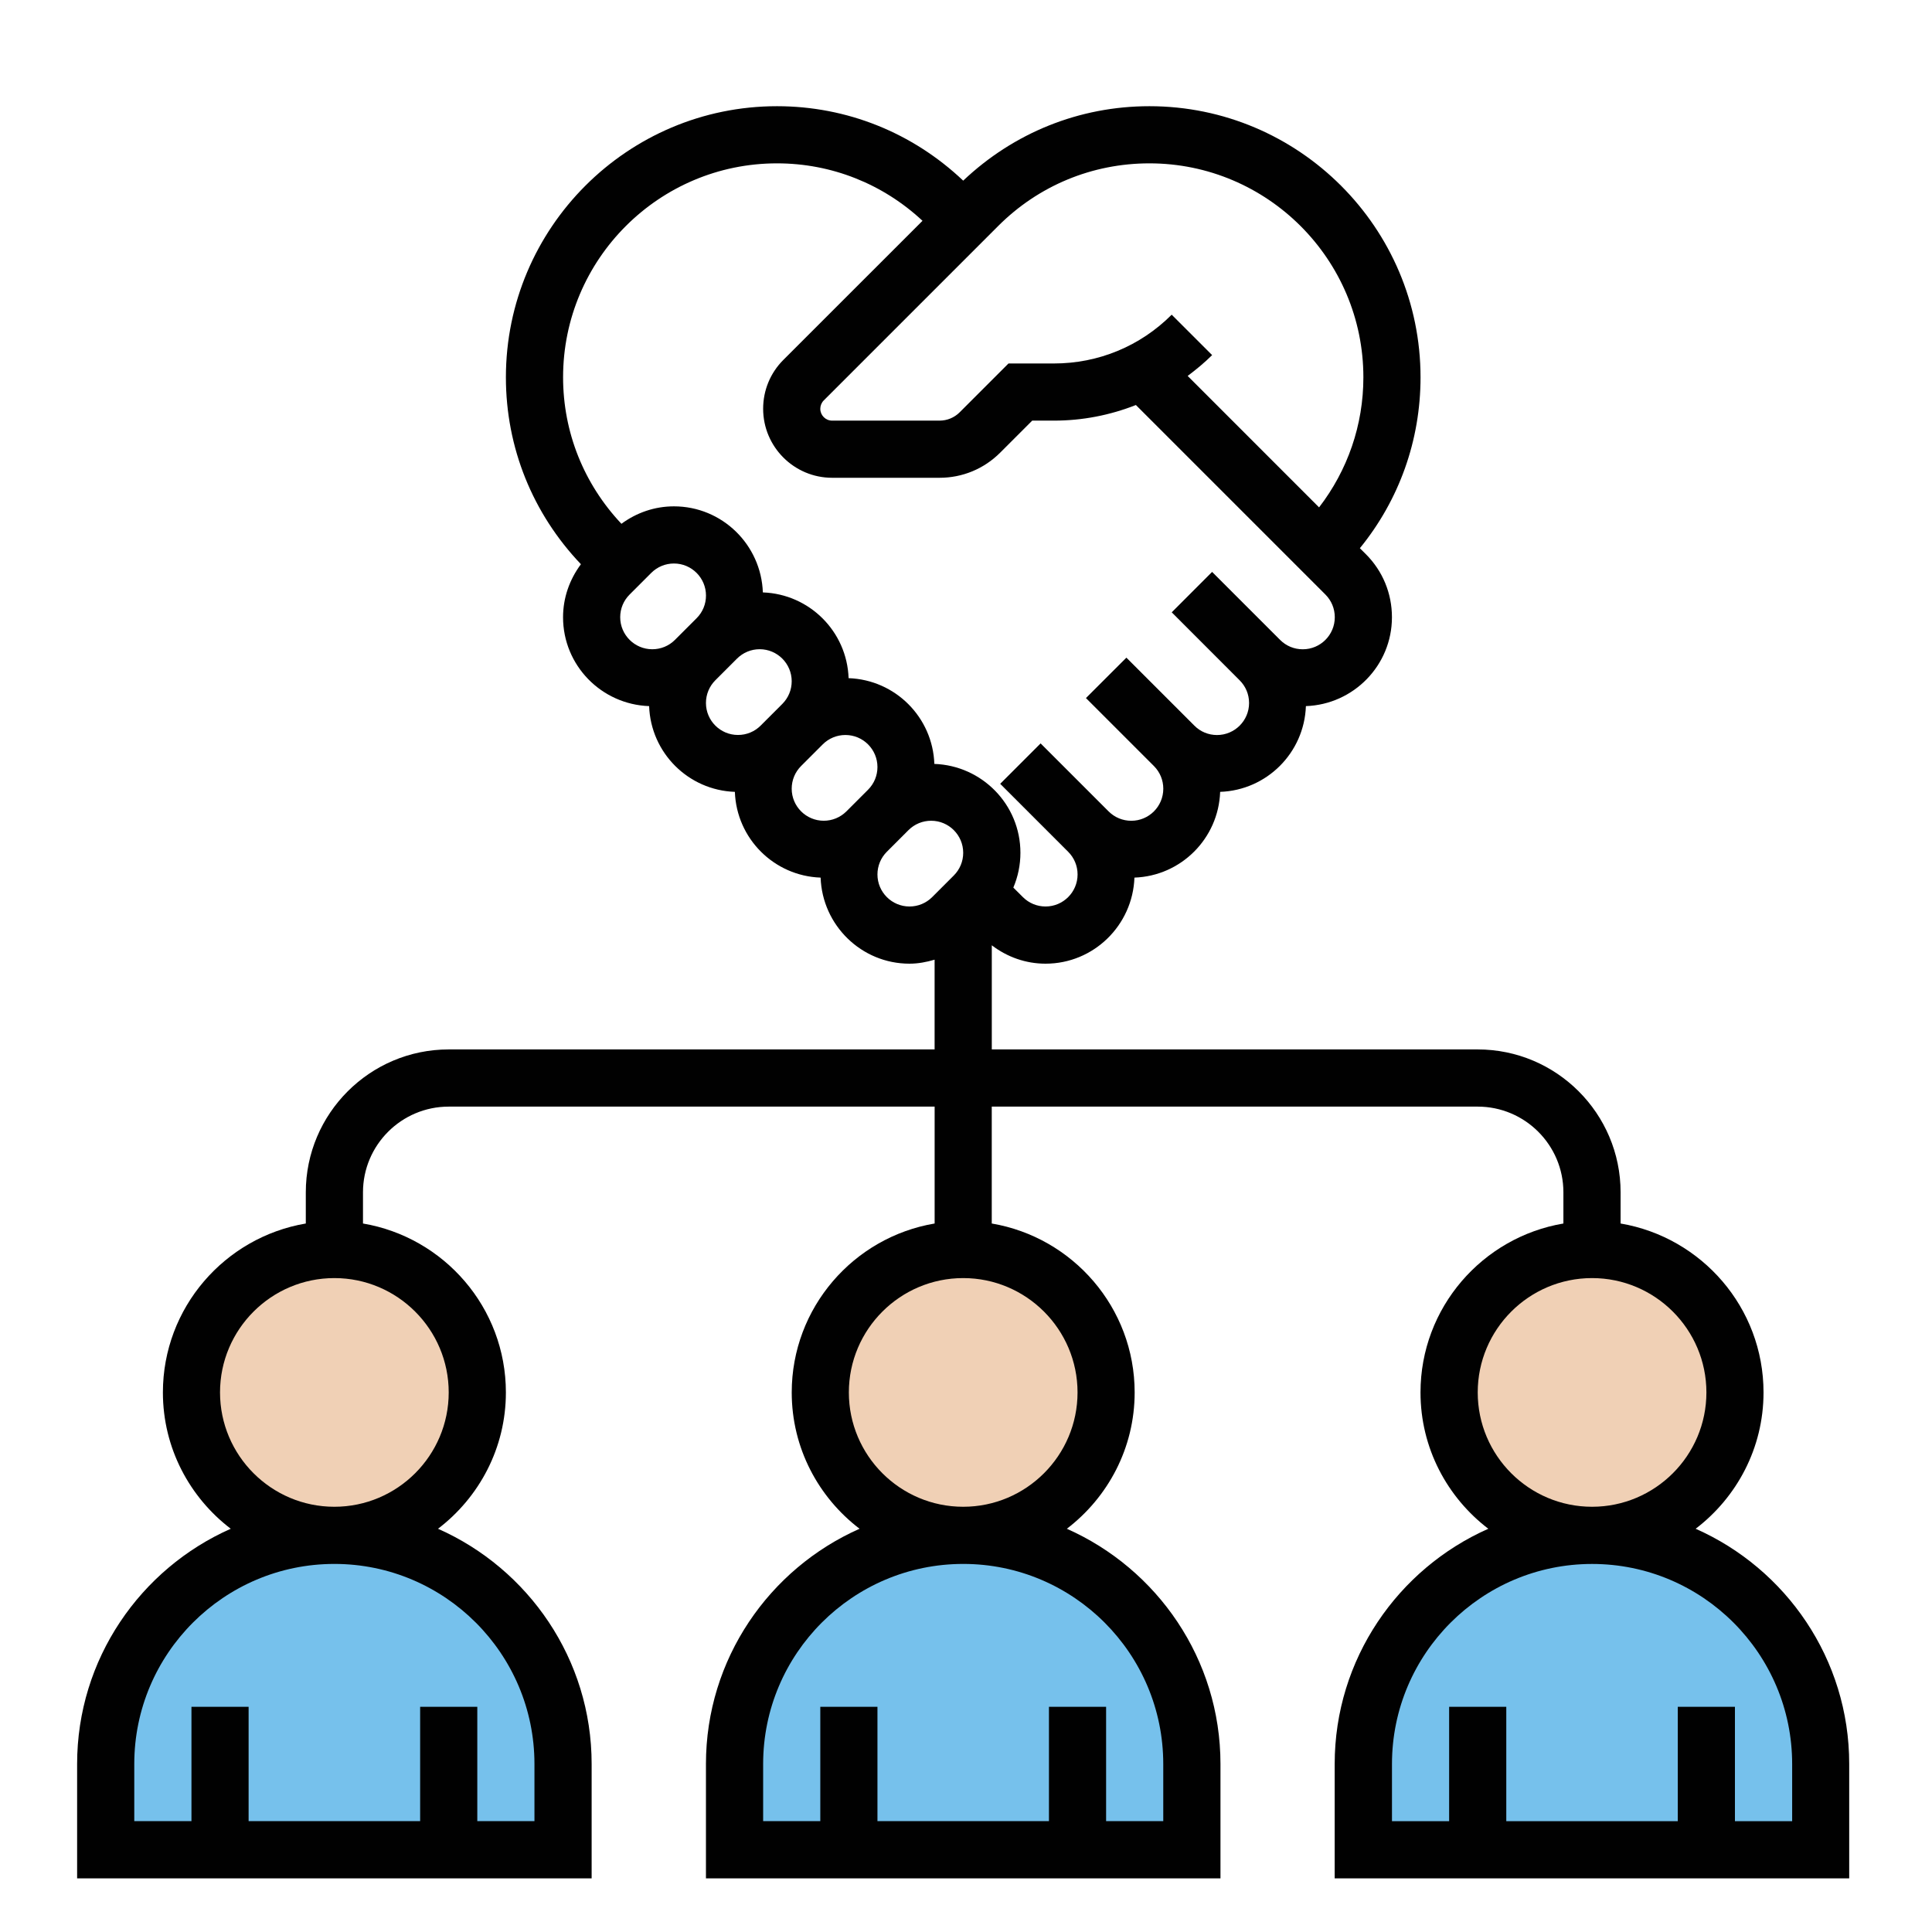 <?xml version="1.0" encoding="utf-8"?>
<!-- Generator: Adobe Illustrator 16.0.0, SVG Export Plug-In . SVG Version: 6.00 Build 0)  -->
<!DOCTYPE svg PUBLIC "-//W3C//DTD SVG 1.1//EN" "http://www.w3.org/Graphics/SVG/1.1/DTD/svg11.dtd">
<svg version="1.1" id="Layer_1" xmlns="http://www.w3.org/2000/svg" xmlns:xlink="http://www.w3.org/1999/xlink" x="0px" y="0px"
	 width="60px" height="60px" viewBox="0 0 60 60" enable-background="new 0 0 60 60" xml:space="preserve">
<path fill="#76C1EC" d="M29.913,47.681c3.924,0,7.102,3.179,7.102,7.102v2.664h-3.551h-7.102h-3.551v-2.664
	C22.812,50.859,25.99,47.681,29.913,47.681z"/>
<path fill="#76C1EC" d="M49.442,47.681c3.923,0,7.102,3.179,7.102,7.102v2.664h-3.551h-7.102h-3.551v-2.664
	C42.341,50.859,45.519,47.681,49.442,47.681z"/>
<path fill="#76C1EC" d="M10.384,47.681c3.923,0,7.102,3.179,7.102,7.102v2.664h-3.551H6.833H3.283v-2.664
	C3.283,50.859,6.461,47.681,10.384,47.681z"/>
<circle fill="#F0D0B5" cx="10.384" cy="43.242" r="4.438"/>
<circle fill="#F0D0B5" cx="29.913" cy="43.242" r="4.438"/>
<circle fill="#F0D0B5" cx="49.442" cy="43.242" r="4.438"/>
<path fill="#010101" d="M52.66,47.477c1.278-0.975,2.108-2.507,2.108-4.233c0-2.635-1.924-4.821-4.439-5.247v-0.968
	c0-2.446-1.99-4.438-4.438-4.438H30.801v-3.234c0.479,0.365,1.056,0.571,1.669,0.571c1.494,0,2.707-1.191,2.761-2.673
	c1.447-0.051,2.61-1.214,2.662-2.663c1.449-0.051,2.611-1.214,2.663-2.663c1.481-0.052,2.672-1.266,2.672-2.76
	c0-0.741-0.287-1.436-0.81-1.959l-0.186-0.185c1.22-1.497,1.884-3.35,1.884-5.307c0-4.643-3.777-8.42-8.42-8.42
	c-2.173,0-4.213,0.824-5.783,2.312c-1.57-1.487-3.611-2.312-5.783-2.312c-4.642,0-8.419,3.777-8.419,8.42
	c0,2.181,0.83,4.23,2.33,5.804c-0.354,0.476-0.555,1.044-0.555,1.647c0,1.495,1.191,2.708,2.673,2.76
	c0.052,1.449,1.214,2.612,2.663,2.663c0.052,1.449,1.214,2.612,2.663,2.663c0.052,1.481,1.267,2.673,2.76,2.673
	c0.27,0,0.529-0.05,0.78-0.124v2.787h-15.09c-2.447,0-4.438,1.991-4.438,4.438v0.968c-2.515,0.426-4.438,2.612-4.438,5.247
	c0,1.727,0.831,3.259,2.107,4.233c-2.805,1.241-4.771,4.047-4.771,7.306v3.551h15.979v-3.551c0-3.259-1.965-6.064-4.771-7.306
	c1.278-0.975,2.108-2.507,2.108-4.233c0-2.635-1.923-4.821-4.438-5.247v-0.968c0-1.468,1.194-2.662,2.663-2.662h15.09v3.63
	c-2.515,0.425-4.438,2.612-4.438,5.247c0,1.727,0.83,3.259,2.107,4.233c-2.805,1.241-4.771,4.047-4.771,7.306v3.551h15.979v-3.551
	c0-3.259-1.967-6.064-4.771-7.306c1.276-0.975,2.106-2.507,2.106-4.233c0-2.635-1.924-4.821-4.438-5.247v-3.63h15.091
	c1.468,0,2.662,1.194,2.662,2.662v0.968c-2.514,0.425-4.438,2.612-4.438,5.247c0,1.727,0.83,3.259,2.106,4.233
	c-2.804,1.241-4.771,4.047-4.771,7.306v3.551h15.979v-3.551C57.431,51.523,55.466,48.718,52.66,47.477L52.66,47.477z M35.696,5.073
	c3.664,0,6.645,2.981,6.645,6.645c0,1.481-0.488,2.885-1.376,4.039l-4.081-4.082c0.264-0.198,0.521-0.41,0.76-0.647l-1.256-1.255
	c-0.978,0.978-2.276,1.515-3.659,1.515H31.32l-1.515,1.515c-0.167,0.168-0.392,0.26-0.628,0.26h-3.335
	c-0.202,0-0.367-0.165-0.367-0.367c0-0.097,0.039-0.192,0.107-0.26l5.416-5.416C32.253,5.764,33.921,5.073,35.696,5.073z
	 M24.13,5.073c1.693,0,3.287,0.636,4.519,1.784l-4.323,4.322c-0.403,0.404-0.626,0.942-0.626,1.516c0,1.181,0.961,2.143,2.143,2.143
	h3.335c0.711,0,1.38-0.277,1.883-0.78l0.995-0.995h0.673c0.887,0,1.746-0.169,2.547-0.485l5.887,5.887
	c0.187,0.188,0.29,0.438,0.29,0.704c0,0.549-0.445,0.995-0.994,0.995c-0.267,0-0.516-0.103-0.704-0.291l-2.112-2.112l-1.254,1.255
	l2.11,2.112c0.188,0.188,0.292,0.438,0.292,0.704c0,0.549-0.447,0.995-0.996,0.995c-0.265,0-0.516-0.103-0.702-0.291l-2.112-2.112
	l-1.256,1.255l2.112,2.112c0.187,0.188,0.29,0.438,0.29,0.704c0,0.549-0.445,0.995-0.994,0.995c-0.267,0-0.516-0.104-0.704-0.291
	l-2.112-2.112l-1.255,1.255l2.111,2.111c0.188,0.188,0.292,0.438,0.292,0.704c0,0.549-0.447,0.995-0.994,0.995
	c-0.267,0-0.516-0.104-0.704-0.291l-0.297-0.296c0.143-0.337,0.22-0.702,0.22-1.081c0-1.495-1.191-2.708-2.673-2.76
	c-0.051-1.449-1.214-2.612-2.663-2.663c-0.051-1.449-1.214-2.611-2.663-2.663c-0.052-1.482-1.266-2.673-2.761-2.673
	c-0.597,0-1.16,0.195-1.631,0.542c-1.166-1.237-1.812-2.842-1.812-4.55C17.486,8.054,20.467,5.073,24.13,5.073L24.13,5.073z
	 M19.261,19.168c0-0.267,0.104-0.516,0.292-0.704l0.673-0.673c0.188-0.187,0.438-0.291,0.704-0.291c0.549,0,0.995,0.447,0.995,0.995
	c0,0.267-0.103,0.516-0.291,0.704l-0.673,0.673c-0.188,0.188-0.438,0.291-0.704,0.291C19.708,20.163,19.261,19.717,19.261,19.168z
	 M21.924,21.831c0-0.266,0.104-0.516,0.291-0.704l0.673-0.673c0.188-0.187,0.438-0.292,0.704-0.292c0.549,0,0.995,0.447,0.995,0.995
	c0,0.267-0.104,0.516-0.291,0.704l-0.673,0.673c-0.188,0.188-0.438,0.291-0.704,0.291C22.37,22.826,21.924,22.38,21.924,21.831z
	 M24.587,24.494c0-0.266,0.104-0.516,0.291-0.704l0.673-0.673c0.188-0.187,0.438-0.291,0.704-0.291c0.549,0,0.995,0.446,0.995,0.995
	c0,0.267-0.104,0.516-0.291,0.704l-0.673,0.673c-0.188,0.187-0.438,0.291-0.704,0.291C25.034,25.489,24.587,25.043,24.587,24.494z
	 M28.245,28.152c-0.549,0-0.995-0.446-0.995-0.995c0-0.266,0.104-0.516,0.291-0.704l0.673-0.673
	c0.188-0.187,0.438-0.291,0.704-0.291c0.548,0,0.995,0.446,0.995,0.995c0,0.267-0.104,0.516-0.291,0.704l-0.673,0.673
	C28.761,28.048,28.512,28.152,28.245,28.152z M16.598,54.782v1.775h-1.775v-3.551h-1.775v3.551H7.721v-3.551H5.946v3.551H4.17
	v-1.775c0-3.426,2.788-6.213,6.214-6.213C13.811,48.569,16.598,51.356,16.598,54.782z M13.935,43.243
	c0,1.958-1.593,3.551-3.551,3.551s-3.551-1.593-3.551-3.551s1.593-3.551,3.551-3.551S13.935,41.285,13.935,43.243z M36.126,54.782
	v1.775h-1.775v-3.551h-1.775v3.551H27.25v-3.551h-1.775v3.551h-1.775v-1.775c0-3.426,2.787-6.213,6.214-6.213
	C33.339,48.569,36.126,51.356,36.126,54.782z M33.464,43.243c0,1.958-1.593,3.551-3.551,3.551s-3.551-1.593-3.551-3.551
	s1.593-3.551,3.551-3.551S33.464,41.285,33.464,43.243z M45.892,43.243c0-1.958,1.592-3.551,3.551-3.551
	c1.958,0,3.551,1.593,3.551,3.551s-1.593,3.551-3.551,3.551C47.483,46.794,45.892,45.201,45.892,43.243z M55.655,56.558H53.88
	v-3.551h-1.775v3.551h-5.326v-3.551h-1.775v3.551h-1.775v-1.775c0-3.426,2.788-6.213,6.215-6.213c3.426,0,6.213,2.787,6.213,6.213
	V56.558z"/>
</svg>
